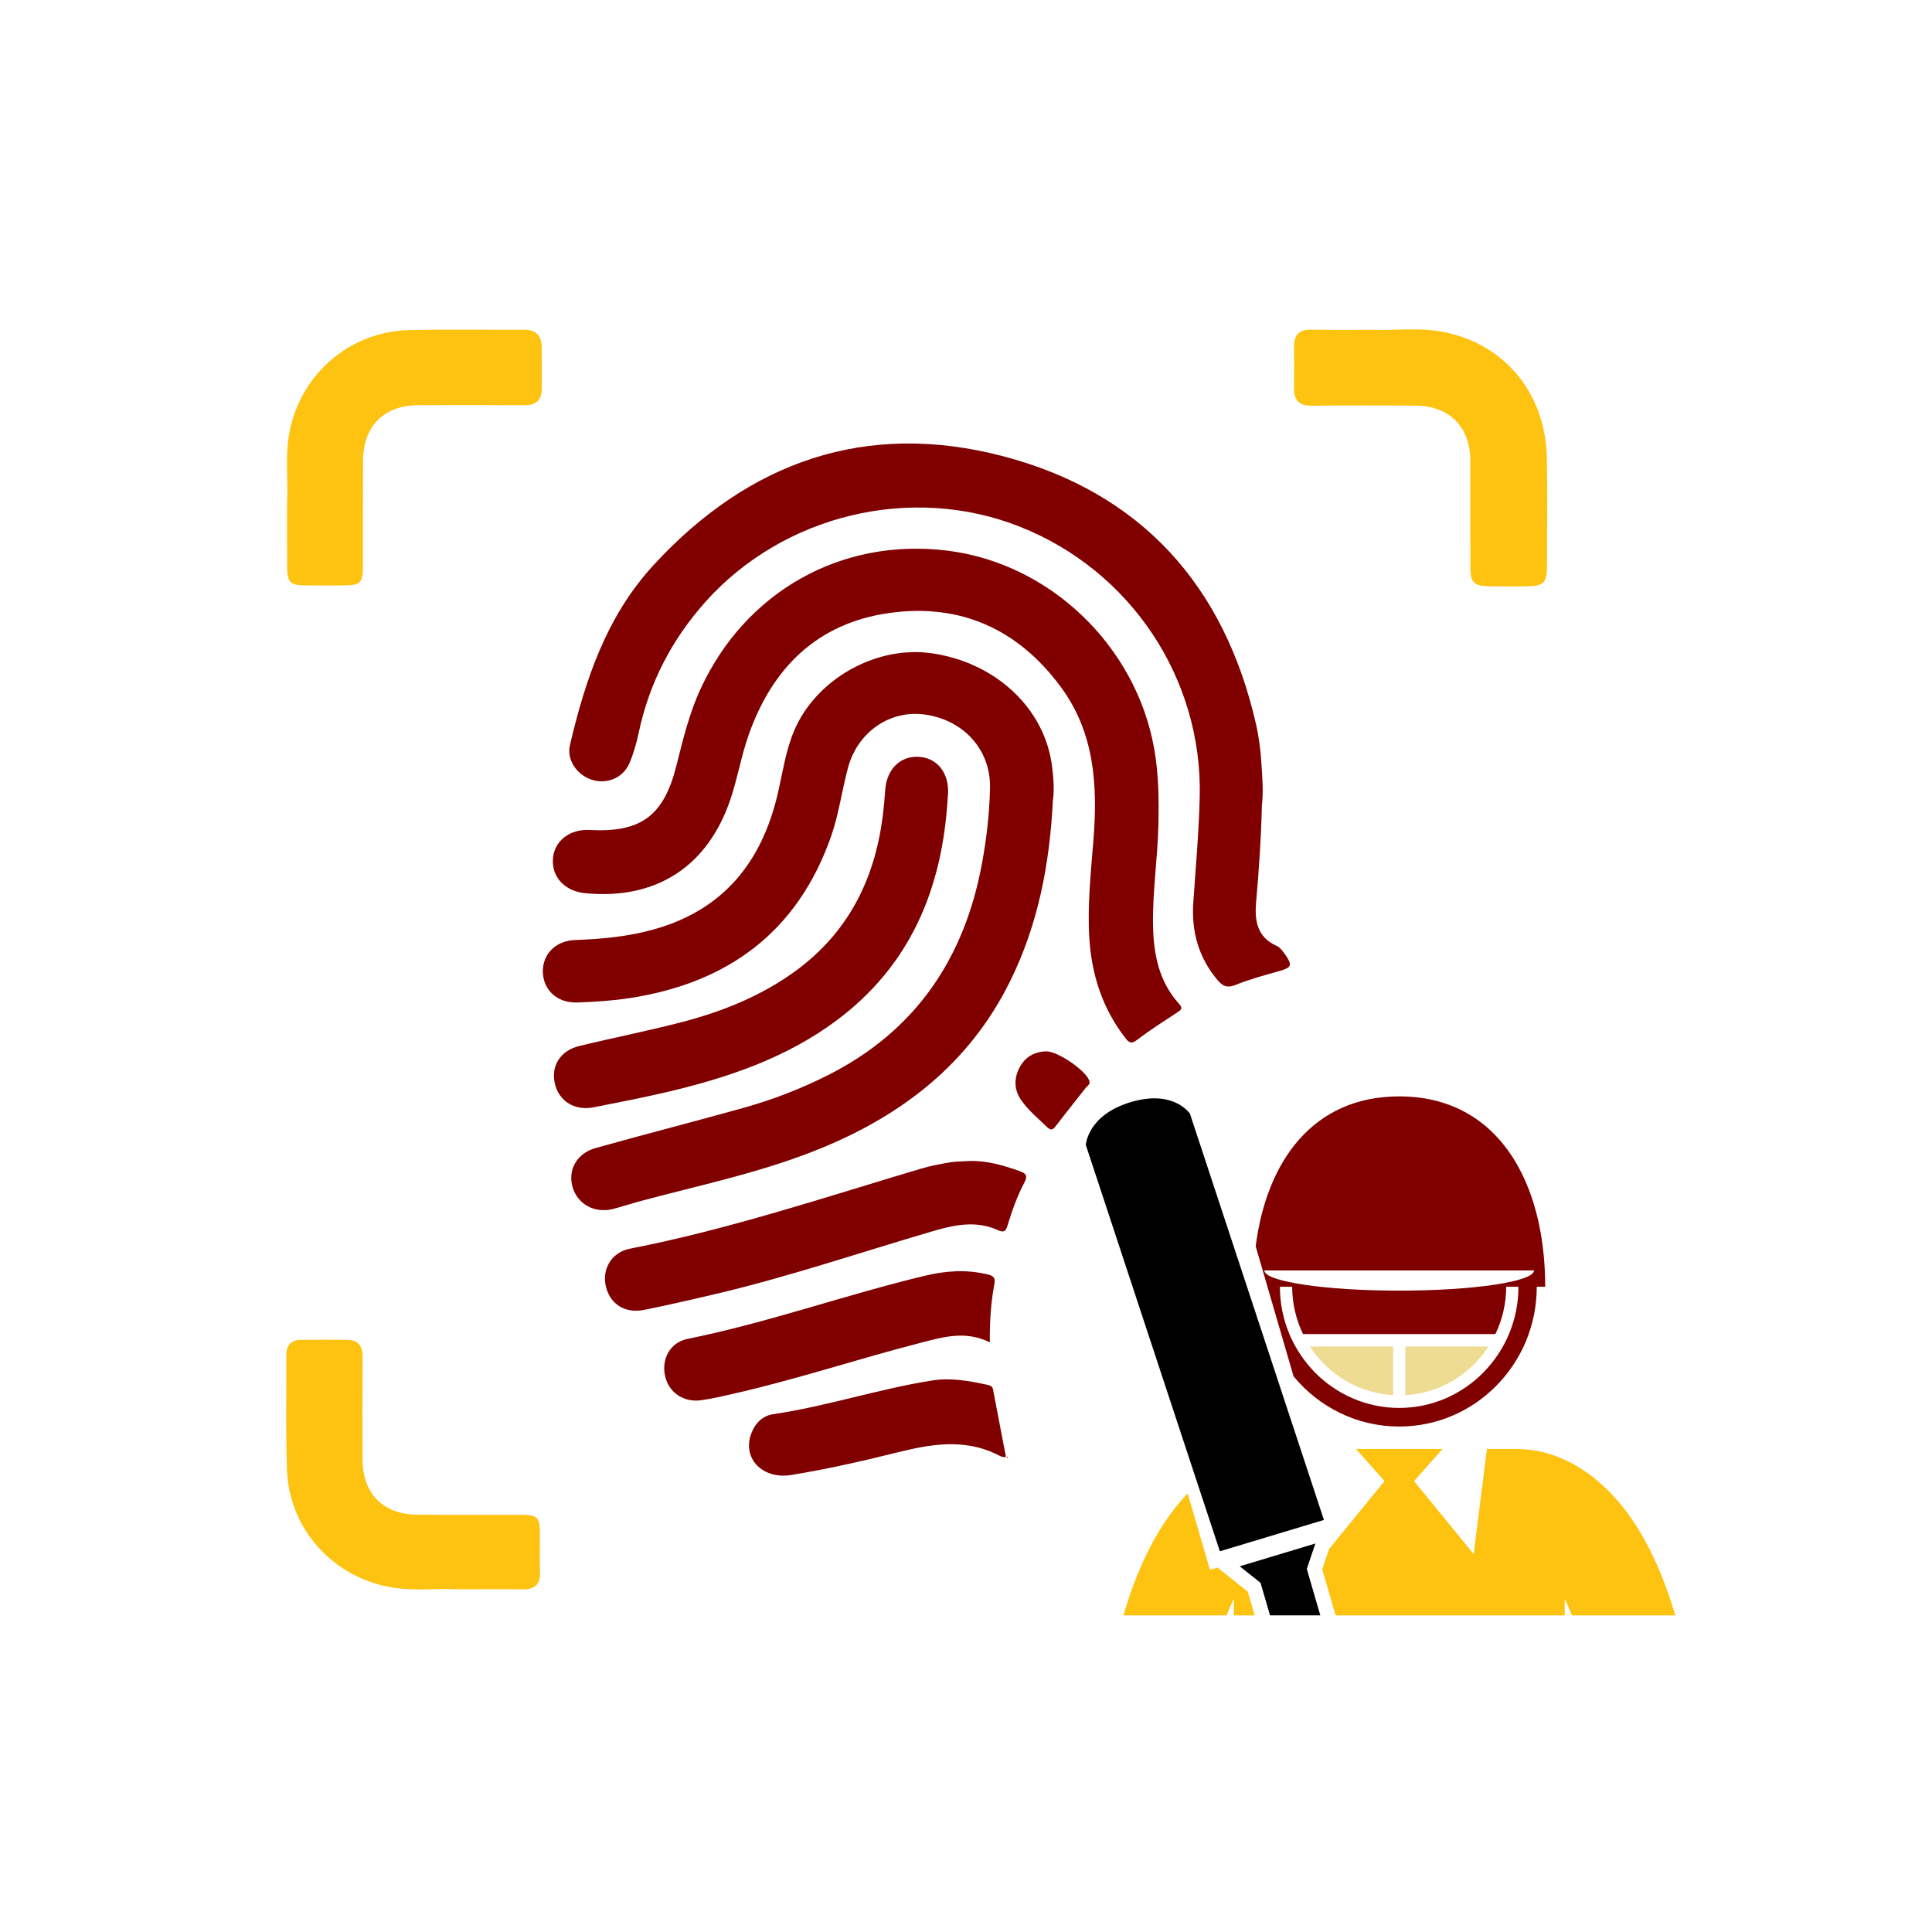 <svg width="35" height="35" viewBox="0 0 35 35" fill="none" xmlns="http://www.w3.org/2000/svg">
<path d="M19.074 14.498C19.016 15.663 18.804 16.758 18.296 17.782C17.565 19.258 16.36 20.194 14.866 20.805C13.793 21.244 12.659 21.473 11.546 21.774C11.398 21.815 11.252 21.865 11.104 21.902C10.772 21.985 10.466 21.818 10.374 21.509C10.282 21.199 10.446 20.894 10.787 20.799C11.673 20.55 12.565 20.322 13.451 20.075C13.988 19.926 14.508 19.726 15.006 19.474C16.589 18.673 17.471 17.364 17.789 15.645C17.873 15.191 17.926 14.732 17.935 14.271C17.948 13.589 17.467 13.05 16.766 12.946C16.13 12.853 15.54 13.254 15.363 13.906C15.251 14.318 15.198 14.746 15.056 15.151C14.448 16.884 13.187 17.807 11.411 18.081C11.1 18.129 10.783 18.149 10.468 18.161C10.099 18.176 9.843 17.941 9.834 17.608C9.826 17.29 10.063 17.041 10.422 17.029C10.901 17.012 11.374 16.968 11.837 16.839C13.107 16.487 13.806 15.613 14.093 14.364C14.18 13.987 14.233 13.603 14.385 13.242C14.777 12.31 15.858 11.694 16.867 11.833C18.03 11.994 18.926 12.831 19.058 13.877C19.086 14.095 19.102 14.312 19.074 14.498Z" fill="#800000"/>
<path d="M22.86 14.595C22.848 15.162 22.808 15.752 22.756 16.34C22.727 16.667 22.767 16.975 23.125 17.134C23.186 17.161 23.236 17.227 23.277 17.285C23.422 17.491 23.4 17.529 23.157 17.597C22.893 17.67 22.628 17.745 22.374 17.846C22.232 17.901 22.153 17.866 22.065 17.764C21.713 17.354 21.581 16.875 21.618 16.345C21.662 15.707 21.719 15.071 21.734 14.431C21.784 12.293 20.484 10.337 18.477 9.542C16.511 8.763 14.19 9.324 12.778 10.905C12.167 11.591 11.762 12.374 11.571 13.272C11.531 13.461 11.478 13.65 11.402 13.827C11.284 14.099 10.987 14.216 10.713 14.123C10.444 14.031 10.263 13.761 10.325 13.499C10.604 12.31 10.988 11.164 11.837 10.24C13.567 8.358 15.695 7.614 18.176 8.266C20.669 8.922 22.183 10.605 22.755 13.124C22.809 13.361 22.838 13.602 22.853 13.844C22.867 14.086 22.891 14.329 22.86 14.595Z" fill="#800000"/>
<path d="M20.985 14.955C20.971 15.554 20.879 16.148 20.888 16.748C20.896 17.279 20.991 17.778 21.361 18.187C21.439 18.273 21.39 18.3 21.321 18.345C21.078 18.505 20.831 18.66 20.602 18.837C20.486 18.927 20.443 18.878 20.378 18.793C19.97 18.263 19.776 17.656 19.734 16.996C19.698 16.404 19.761 15.815 19.808 15.226C19.887 14.24 19.834 13.279 19.217 12.444C18.443 11.397 17.398 10.924 16.11 11.105C14.803 11.289 13.991 12.1 13.562 13.315C13.428 13.695 13.362 14.098 13.233 14.479C12.819 15.705 11.88 16.305 10.601 16.181C10.226 16.144 9.986 15.882 10.018 15.543C10.047 15.231 10.325 15.018 10.676 15.036C11.611 15.085 12.023 14.786 12.254 13.87C12.372 13.4 12.484 12.93 12.688 12.487C13.504 10.713 15.248 9.735 17.167 9.976C19.021 10.208 20.572 11.695 20.907 13.551C20.991 14.017 20.996 14.485 20.985 14.955Z" fill="#800000"/>
<path d="M17.167 14.477C17.068 16.105 16.491 17.494 15.146 18.493C14.232 19.171 13.179 19.525 12.088 19.782C11.648 19.886 11.204 19.97 10.76 20.059C10.415 20.128 10.13 19.954 10.053 19.635C9.976 19.312 10.148 19.032 10.499 18.948C11.119 18.797 11.745 18.675 12.362 18.514C13.108 18.318 13.818 18.032 14.443 17.567C15.375 16.873 15.846 15.922 15.991 14.79C16.012 14.629 16.025 14.468 16.037 14.306C16.064 13.938 16.305 13.696 16.634 13.71C16.974 13.724 17.193 13.996 17.175 14.38C17.173 14.412 17.169 14.445 17.167 14.477Z" fill="#800000"/>
<path d="M24.917 5.975C25.265 5.989 25.69 5.932 26.106 6.006C27.241 6.207 27.999 7.112 28.022 8.291C28.035 8.954 28.027 9.618 28.024 10.282C28.023 10.549 27.957 10.616 27.697 10.62C27.454 10.625 27.211 10.625 26.968 10.62C26.702 10.616 26.638 10.552 26.637 10.288C26.635 9.641 26.637 8.993 26.636 8.346C26.634 7.729 26.255 7.35 25.637 7.348C25.013 7.346 24.39 7.343 23.767 7.35C23.538 7.353 23.44 7.254 23.443 7.032C23.446 6.781 23.445 6.53 23.443 6.279C23.442 6.069 23.535 5.968 23.753 5.972C24.117 5.979 24.481 5.975 24.917 5.975Z" fill="#FEC210"/>
<path d="M5.201 9.102C5.226 8.728 5.158 8.274 5.245 7.824C5.449 6.774 6.339 6.005 7.41 5.98C8.105 5.964 8.801 5.977 9.496 5.973C9.71 5.972 9.809 6.08 9.813 6.283C9.818 6.534 9.814 6.785 9.815 7.035C9.815 7.246 9.713 7.342 9.501 7.341C8.861 7.338 8.222 7.338 7.583 7.34C6.952 7.343 6.578 7.72 6.576 8.354C6.574 8.985 6.576 9.616 6.575 10.247C6.574 10.561 6.533 10.603 6.228 10.605C5.994 10.607 5.759 10.607 5.524 10.605C5.255 10.602 5.203 10.548 5.202 10.271C5.2 9.908 5.201 9.544 5.201 9.102Z" fill="#FEC210"/>
<path d="M8.275 28.791C7.893 28.769 7.43 28.837 6.974 28.734C5.971 28.506 5.24 27.662 5.2 26.638C5.173 25.943 5.191 25.247 5.187 24.551C5.186 24.374 5.271 24.275 5.449 24.273C5.732 24.269 6.015 24.268 6.298 24.273C6.505 24.276 6.57 24.4 6.569 24.593C6.564 25.208 6.565 25.823 6.567 26.437C6.569 27.059 6.94 27.436 7.561 27.44C8.183 27.445 8.806 27.44 9.429 27.442C9.74 27.443 9.78 27.484 9.781 27.79C9.782 28.017 9.774 28.244 9.783 28.47C9.793 28.696 9.697 28.796 9.469 28.792C9.097 28.786 8.724 28.791 8.275 28.791Z" fill="#FEC210"/>
<path d="M17.545 21.033C17.867 21.021 18.168 21.108 18.468 21.214C18.581 21.255 18.625 21.294 18.56 21.417C18.428 21.668 18.333 21.935 18.251 22.205C18.22 22.304 18.186 22.334 18.082 22.287C17.695 22.11 17.309 22.184 16.922 22.297C15.59 22.687 14.275 23.136 12.922 23.452C12.505 23.549 12.088 23.646 11.668 23.73C11.318 23.8 11.046 23.621 10.974 23.295C10.905 22.987 11.08 22.686 11.412 22.621C13.207 22.271 14.938 21.691 16.686 21.171C16.856 21.12 17.031 21.088 17.206 21.058C17.318 21.039 17.432 21.041 17.545 21.033Z" fill="#800000"/>
<path d="M17.932 24.318C17.489 24.099 17.081 24.222 16.674 24.327C15.542 24.618 14.431 24.989 13.29 25.248C13.094 25.293 12.897 25.34 12.697 25.367C12.378 25.41 12.11 25.22 12.047 24.922C11.982 24.615 12.142 24.318 12.457 24.255C13.914 23.961 15.315 23.456 16.758 23.111C17.131 23.021 17.506 22.995 17.886 23.086C17.99 23.111 18.037 23.14 18.014 23.263C17.951 23.596 17.928 23.935 17.932 24.318Z" fill="#800000"/>
<path d="M18.229 26.392C18.158 26.411 18.102 26.367 18.047 26.341C17.45 26.058 16.852 26.163 16.248 26.314C15.614 26.471 14.976 26.617 14.331 26.721C13.814 26.804 13.444 26.422 13.608 25.975C13.678 25.786 13.809 25.649 14.004 25.62C14.979 25.476 15.918 25.161 16.892 25.008C17.226 24.956 17.552 25.015 17.877 25.085C17.925 25.096 17.977 25.107 17.988 25.163C18.068 25.575 18.146 25.987 18.225 26.399L18.229 26.392Z" fill="#800000"/>
<path d="M18.954 19.046C19.158 19.044 19.656 19.382 19.73 19.569C19.761 19.645 19.698 19.669 19.667 19.71C19.494 19.933 19.315 20.152 19.144 20.377C19.088 20.45 19.054 20.503 18.962 20.413C18.806 20.26 18.636 20.121 18.508 19.942C18.374 19.755 18.362 19.551 18.466 19.347C18.566 19.152 18.733 19.052 18.954 19.046Z" fill="#800000"/>
<path d="M18.224 26.399C18.236 26.398 18.248 26.397 18.259 26.395C18.259 26.403 18.258 26.41 18.258 26.418C18.248 26.409 18.238 26.401 18.228 26.393C18.228 26.393 18.224 26.399 18.224 26.399Z" fill="#800000"/>
<path d="M25.459 24.394V25.275C26.088 25.239 26.638 24.898 26.966 24.394H25.459Z" fill="#EDDC92"/>
<path d="M25.237 24.394H23.73C24.058 24.898 24.608 25.238 25.237 25.275V24.394Z" fill="#EDDC92"/>
<path d="M23.434 24.933C23.892 25.489 24.579 25.843 25.348 25.843C26.725 25.843 27.84 24.709 27.84 23.311H27.993C27.993 21.409 27.138 19.862 25.348 19.862C23.793 19.862 22.945 21.028 22.748 22.578L23.434 24.933ZM22.905 23.015H27.79C27.79 23.217 26.696 23.381 25.348 23.381C23.999 23.381 22.905 23.216 22.905 23.015ZM25.348 25.506C24.157 25.506 23.187 24.521 23.187 23.311H23.409C23.409 23.618 23.481 23.909 23.605 24.168H27.09C27.215 23.909 27.286 23.618 27.286 23.311H27.508C27.508 24.521 26.539 25.506 25.348 25.506Z" fill="#800000"/>
<path d="M23.984 27.535L22.099 28.103L19.671 20.743C19.671 20.743 19.696 20.203 20.481 19.967C21.267 19.73 21.557 20.176 21.557 20.176L23.984 27.535Z" fill="black"/>
<path d="M22.459 28.375L23.829 27.962L23.674 28.423L23.919 29.264H23.008L22.836 28.675L22.459 28.375Z" fill="black"/>
<path d="M23.953 28.43L24.077 28.062L25.082 26.831L24.565 26.249L26.134 26.249L25.617 26.831L26.697 28.154L26.937 26.249H27.49C27.505 26.249 27.52 26.25 27.535 26.251C27.539 26.252 27.543 26.252 27.546 26.252C27.859 26.26 28.465 26.363 29.084 26.955C29.628 27.474 30.05 28.246 30.349 29.265H28.476C28.433 29.155 28.39 29.054 28.346 28.962V29.265H24.196L23.953 28.43Z" fill="#FEC210"/>
<path d="M22.352 29.265V28.962C22.308 29.054 22.264 29.155 22.221 29.265H20.351C20.631 28.308 21.021 27.57 21.516 27.055L21.92 28.439L22.058 28.398L22.605 28.835L22.73 29.265H22.352Z" fill="#FEC210"/>
</svg>
